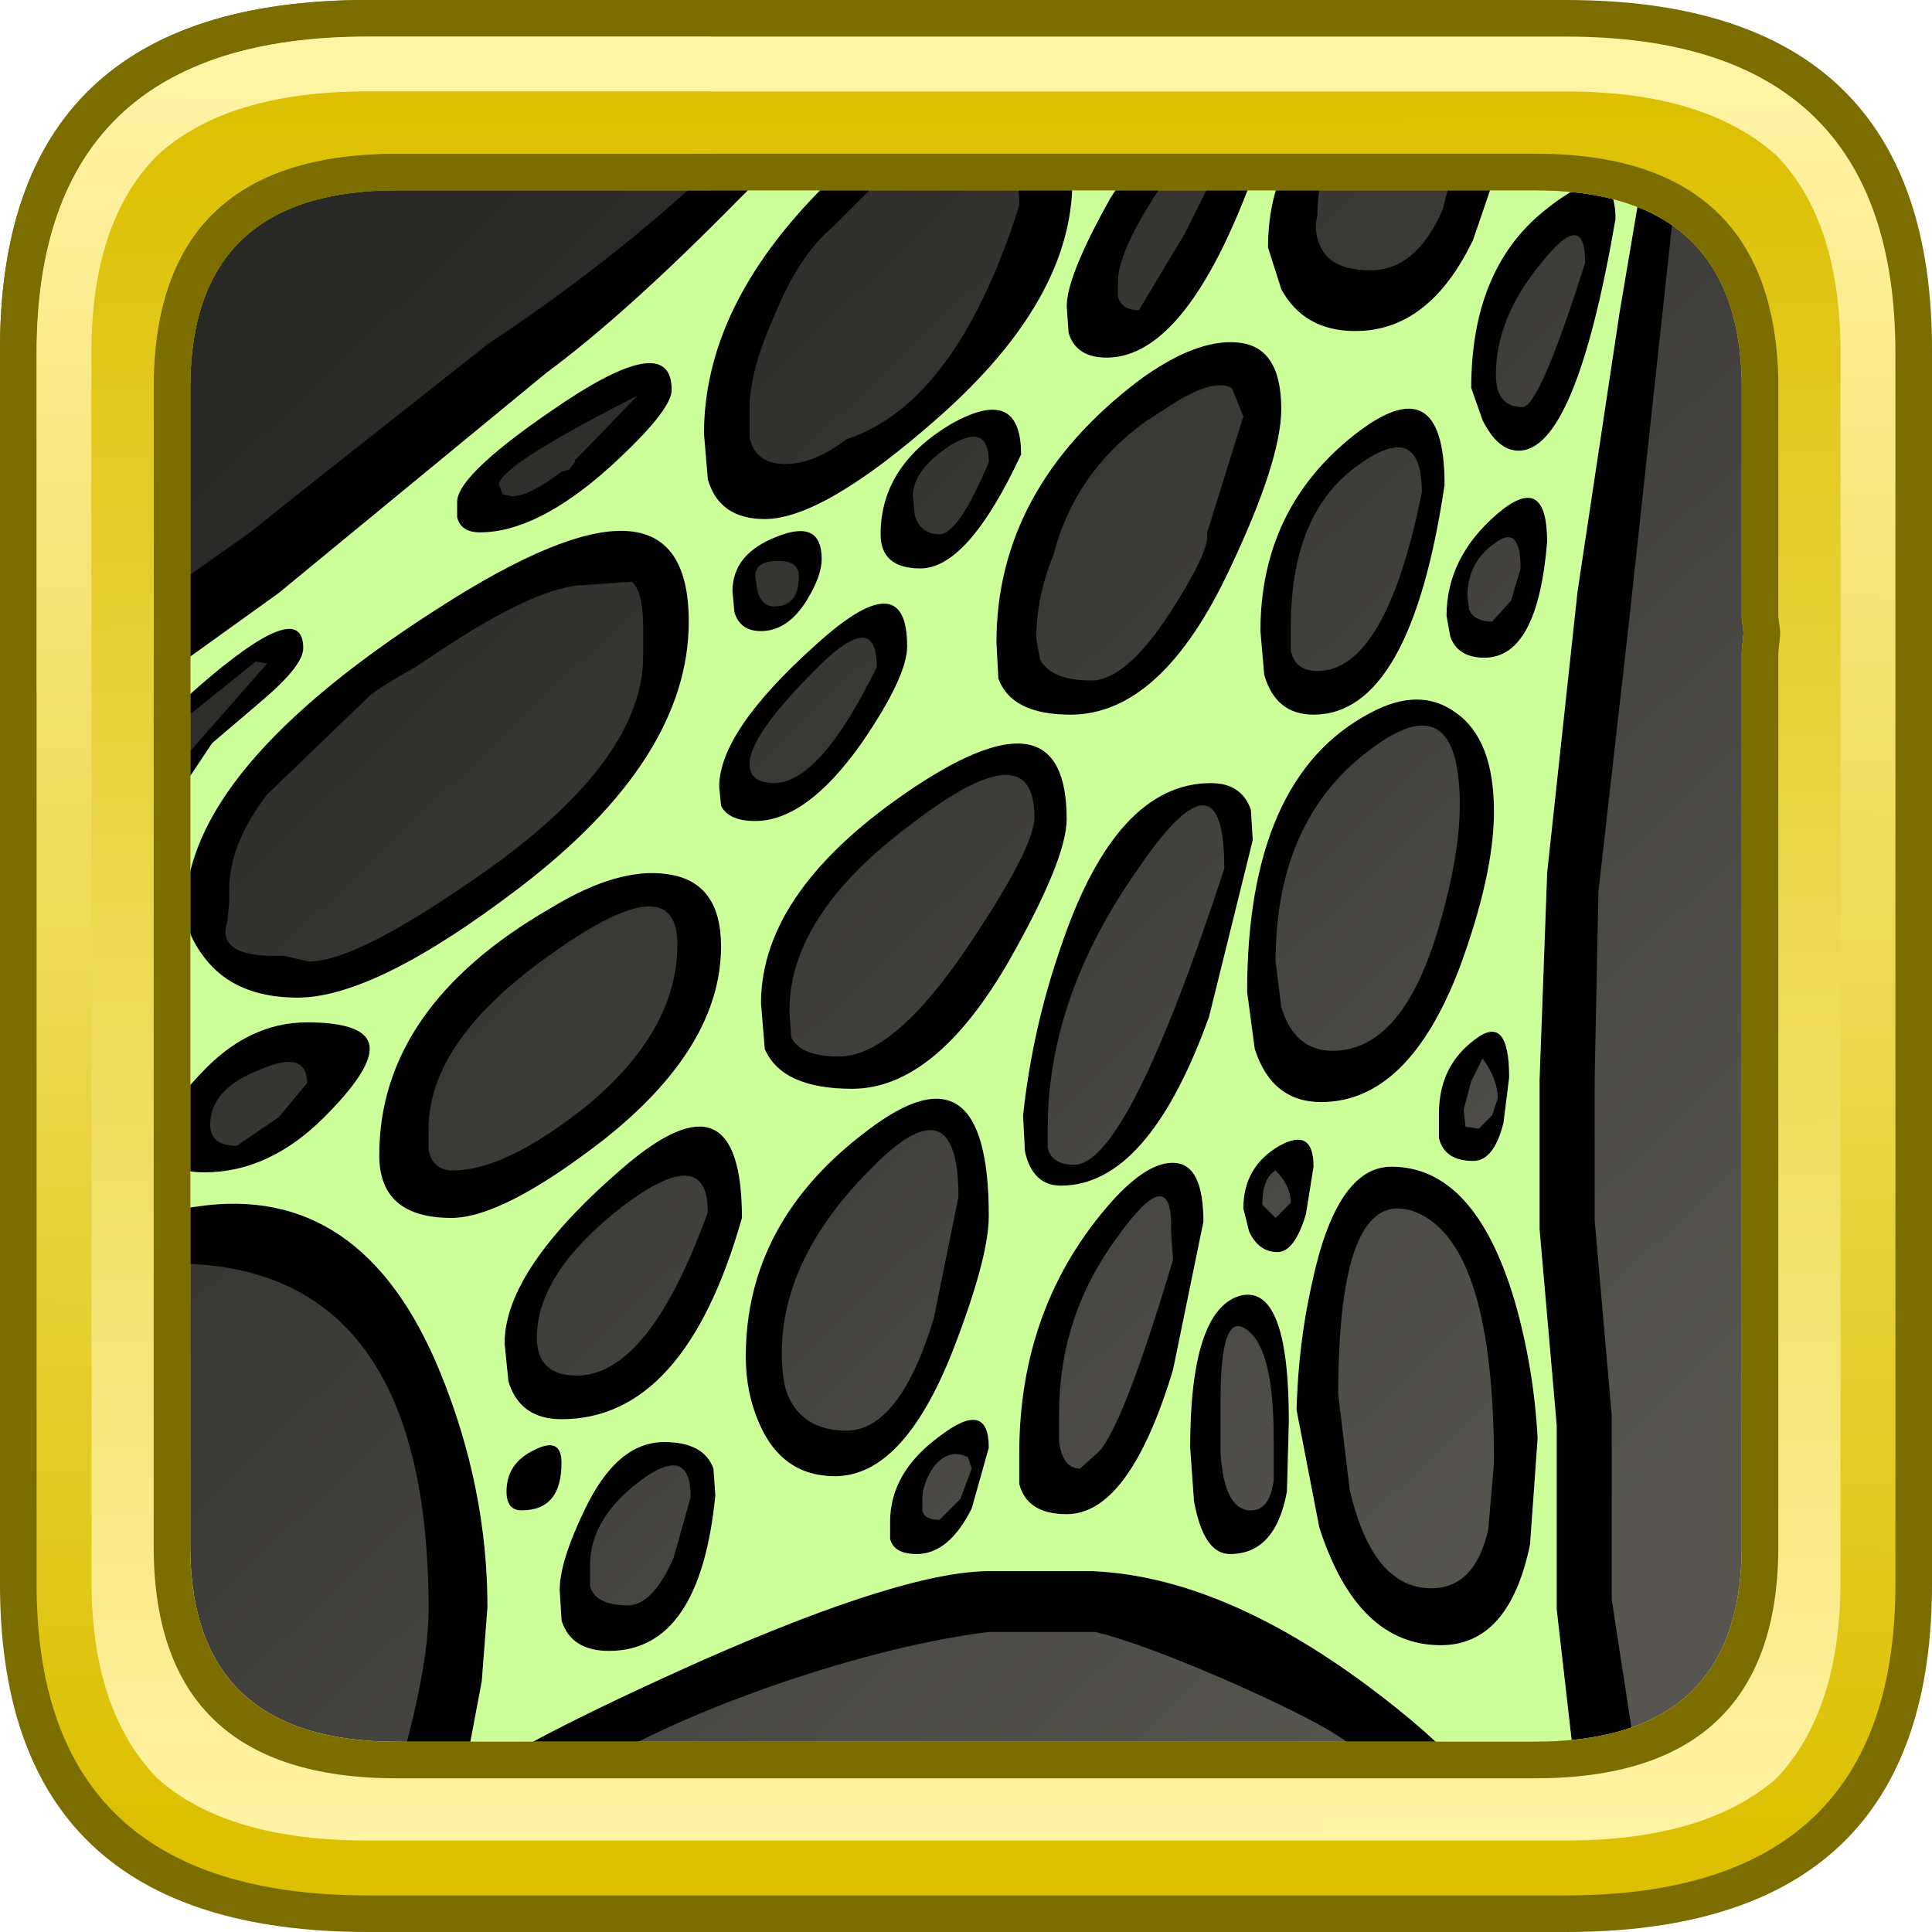 <?xml version="1.0" encoding="UTF-8" standalone="no"?>
<svg xmlns:ffdec="https://www.free-decompiler.com/flash" xmlns:xlink="http://www.w3.org/1999/xlink" ffdec:objectType="frame" height="52.8px" width="52.8px" xmlns="http://www.w3.org/2000/svg">
  <g transform="matrix(1.0, 0.0, 0.0, 1.0, 2.0, 2.0)">
    <use ffdec:characterId="483" height="44.0" transform="matrix(1.0, 0.0, 0.0, 1.0, 2.0, 2.0)" width="44.0" xlink:href="#sprite0"/>
    <use ffdec:characterId="779" height="43.95" transform="matrix(1.038, 0.0, 0.0, 1.038, 0.631, 1.91)" width="41.85" xlink:href="#sprite2"/>
    <use ffdec:characterId="622" height="52.8" transform="matrix(1.0, 0.0, 0.0, 1.0, -2.0, -2.0)" width="52.8" xlink:href="#sprite3"/>
  </g>
  <defs>
    <g id="sprite0" transform="matrix(1.0, 0.0, 0.0, 1.0, -2.0, -2.0)">
      <use ffdec:characterId="482" height="44.0" transform="matrix(1.0, 0.0, 0.0, 1.0, 2.0, 2.0)" width="44.0" xlink:href="#sprite1"/>
    </g>
    <g id="sprite1" transform="matrix(1.0, 0.0, 0.0, 1.0, -2.0, -2.0)">
      <use ffdec:characterId="481" height="44.0" transform="matrix(1.0, 0.0, 0.0, 1.0, 2.0, 2.0)" width="44.0" xlink:href="#shape0"/>
    </g>
    <g id="shape0" transform="matrix(1.0, 0.0, 0.0, 1.0, -2.0, -2.0)">
      <path d="M44.3 3.05 L44.45 3.2 44.6 3.3 45.3 4.15 45.25 4.0 45.45 4.5 Q46.0 5.75 46.0 7.5 L46.0 40.5 45.75 42.8 45.7 42.9 45.7 42.85 45.45 43.55 45.4 43.7 45.1 44.2 44.7 44.65 Q43.15 46.0 40.1 46.0 L7.9 46.0 Q5.65 46.0 4.2 45.3 L4.25 45.3 3.65 44.95 3.25 44.6 3.15 44.45 3.0 44.3 2.5 43.4 Q2.0 42.2 2.0 40.6 L2.0 40.5 2.0 7.5 Q2.0 6.55 2.15 5.75 L2.7 4.25 Q3.35 3.05 4.7 2.5 L4.65 2.5 5.0 2.4 5.15 2.35 5.3 2.3 5.9 2.15 6.85 2.05 6.95 2.05 7.8 2.0 7.9 2.0 18.3 2.0 18.6 2.0 40.1 2.0 40.45 2.0 41.6 2.1 41.75 2.1 41.95 2.2 43.05 2.45 Q43.7 2.65 44.2 3.0 L44.3 3.05" fill="url(#gradient0)" fill-rule="evenodd" stroke="none"/>
    </g>
    <linearGradient gradientTransform="matrix(-0.02, -0.021, 0.021, -0.02, 24.0, 24.0)" gradientUnits="userSpaceOnUse" id="gradient0" spreadMethod="pad" x1="-819.2" x2="819.2">
      <stop offset="0.0" stop-color="#565550"/>
      <stop offset="1.0" stop-color="#282826"/>
    </linearGradient>
    <g id="sprite2" transform="matrix(1.0, 0.0, 0.0, 1.0, 3.15, 7.65)">
      <use ffdec:characterId="778" height="43.95" transform="matrix(1.0, 0.0, 0.0, 1.0, -3.15, -7.65)" width="41.85" xlink:href="#shape1"/>
    </g>
    <g id="shape1" transform="matrix(1.0, 0.0, 0.0, 1.0, 3.15, 7.65)">
      <path d="M7.3 -2.45 Q10.75 -4.75 13.55 -7.45 L13.65 -7.55 13.75 -7.65 18.55 -7.65 17.45 -6.65 16.25 -5.45 Q15.35 -4.7 14.7 -3.1 14.05 -1.65 14.05 -0.65 L14.05 0.1 Q14.2 0.8 15.0 0.8 15.75 0.8 16.6 0.15 19.5 -0.8 21.15 -6.0 21.15 -7.8 20.05 -7.3 L19.45 -7.65 25.75 -7.65 25.15 -6.9 Q23.75 -4.9 23.75 -4.0 L23.75 -3.6 Q23.85 -3.25 24.3 -3.25 L25.5 -5.25 26.55 -7.35 26.55 -7.65 29.5 -7.65 Q29.0 -6.85 29.0 -5.75 28.9 -5.35 29.05 -5.0 29.3 -4.3 30.4 -4.3 31.6 -4.3 32.3 -5.9 L32.75 -7.65 38.7 -7.65 38.7 -7.6 38.7 -7.0 38.5 -7.0 37.2 5.0 36.4 12.05 36.3 17.0 36.3 20.7 36.75 25.85 36.75 30.7 37.55 35.9 37.55 36.2 31.8 36.25 31.75 36.2 Q31.0 35.25 30.15 34.85 L29.9 34.55 Q29.35 34.05 26.9 32.95 24.4 31.85 23.15 31.55 L20.35 31.55 Q17.95 31.85 14.85 32.9 11.95 33.9 9.9 35.1 L9.4 35.45 9.7 35.4 8.25 36.25 8.2 36.3 4.5 36.3 4.55 36.2 4.75 35.45 Q5.6 32.55 5.6 30.95 5.6 21.85 -1.1 21.85 L-2.65 22.05 -2.65 10.35 -2.75 10.35 -1.15 8.9 1.35 6.05 1.05 6.0 -2.0 8.45 -3.15 9.3 -2.65 8.7 -2.65 5.0 -2.0 4.6 -2.0 4.65 0.9 2.6 2.15 1.6 7.15 -2.35 7.3 -2.45 M16.65 -7.1 L14.75 -7.15 14.7 -7.15 14.65 -7.05 13.75 -6.15 Q10.8 -3.15 8.7 -1.6 L1.65 4.2 -1.9 6.75 -1.9 7.95 -0.5 6.7 Q2.3 4.25 2.3 5.65 2.3 6.1 1.25 7.0 L-0.1 8.15 -0.9 9.35 -1.9 10.2 -1.95 16.5 -1.95 19.6 -1.95 20.55 -0.5 20.35 Q3.85 19.7 5.9 24.7 7.15 27.75 7.15 30.9 L7.0 32.85 6.5 35.5 6.5 35.55 Q8.1 34.4 12.8 32.3 18.25 29.9 20.45 29.95 L23.1 29.95 Q26.45 30.1 30.3 32.95 32.05 34.25 32.95 35.3 L35.85 35.25 35.7 34.45 35.3 30.95 35.3 26.1 34.85 20.95 34.85 17.0 35.05 11.55 35.85 4.15 36.95 -3.15 37.6 -7.0 33.75 -7.0 33.1 -5.1 Q31.95 -2.7 30.0 -2.7 28.65 -2.7 28.05 -3.8 L27.7 -4.9 Q27.7 -6.1 28.15 -7.05 L27.4 -7.05 Q25.6 -2.0 23.45 -2.0 22.65 -2.0 22.45 -2.65 L22.4 -3.35 Q22.4 -4.15 23.55 -6.2 L24.1 -7.05 22.55 -7.05 22.55 -6.65 Q22.55 -3.55 19.05 -0.45 16.0 2.25 14.45 2.25 13.25 2.25 12.95 1.2 L12.85 0.0 Q12.85 -3.35 16.0 -6.5 L16.65 -7.1 M12.0 -1.15 Q12.0 -0.6 10.35 0.9 8.45 2.6 6.95 2.6 6.45 2.6 6.35 2.2 L6.35 1.8 Q6.35 1.05 9.2 -0.85 12.0 -2.7 12.0 -1.15 M25.3 -0.85 L24.45 -0.3 Q22.6 1.05 22.05 3.2 21.6 4.3 21.6 5.4 L21.7 5.95 Q22.0 6.5 23.05 6.5 23.95 6.5 25.1 4.75 26.1 3.2 26.1 2.7 L26.1 2.6 27.05 -0.45 26.75 -1.2 Q26.3 -1.45 25.3 -0.85 M28.05 -0.65 Q28.05 0.7 26.7 3.55 24.9 7.4 22.5 7.4 20.95 7.4 20.6 6.45 L20.55 5.5 Q20.55 1.45 24.3 -1.4 25.8 -2.5 26.9 -2.4 28.05 -2.3 28.05 -0.65 M33.05 -1.2 Q33.05 -4.3 34.95 -5.85 36.85 -7.4 36.85 -5.65 35.8 0.45 34.3 0.45 33.75 0.45 33.35 -0.35 L33.05 -1.2 M34.9 -4.5 Q33.7 -3.05 33.7 -1.55 33.7 -0.7 34.4 -0.7 34.85 -0.7 36.05 -4.5 36.05 -5.95 34.9 -4.5 M35.05 2.85 Q34.8 5.9 33.4 5.9 32.7 5.9 32.5 5.35 L32.4 4.8 Q32.4 3.25 33.75 2.1 35.05 1.0 35.05 2.85 M34.1 4.4 L34.35 3.55 Q34.35 2.35 33.65 2.9 32.95 3.4 32.95 4.3 L33.0 4.65 Q33.15 4.95 33.6 4.95 L34.1 4.4 M33.65 9.95 Q33.65 11.6 32.75 14.05 31.4 17.6 29.1 17.6 27.8 17.6 27.35 16.2 L27.15 14.7 Q27.15 9.05 30.4 7.35 31.7 6.65 32.65 7.35 33.65 8.05 33.65 9.95 M29.95 0.05 Q32.35 -1.85 32.35 1.35 31.45 7.4 28.9 7.4 27.9 7.4 27.6 6.35 L27.5 5.2 Q27.5 2.0 29.95 0.05 M30.05 0.85 Q28.3 2.1 28.3 5.1 L28.3 5.7 Q28.4 6.25 29.0 6.25 30.8 6.25 31.75 1.55 31.75 -0.4 30.05 0.85 M27.3 10.7 L26.15 15.35 Q24.55 19.8 22.25 19.8 21.5 19.8 21.3 18.9 L21.25 17.95 Q21.5 15.65 22.25 13.5 23.7 9.2 26.2 9.2 27.0 9.2 27.25 9.9 L27.3 10.7 M25.15 21.05 L25.15 20.85 Q25.15 19.15 23.7 21.2 22.2 23.25 22.2 25.8 L22.2 26.55 Q22.3 27.25 22.75 27.25 L23.25 26.8 Q23.9 26.1 25.2 21.75 L25.15 21.05 M27.9 13.9 L28.05 15.1 Q28.4 16.25 29.4 16.25 31.2 16.25 32.15 13.15 32.75 11.15 32.75 9.8 32.75 6.5 30.35 8.35 27.9 10.2 27.9 13.9 M26.55 11.45 Q26.55 8.1 24.25 11.5 21.9 14.85 21.9 18.3 L21.9 18.8 Q22.0 19.25 22.6 19.25 24.0 19.25 26.55 11.45 M25.25 19.2 Q26.0 19.25 26.0 20.75 L25.2 24.65 Q24.05 28.45 22.4 28.45 21.35 28.45 21.15 27.65 L21.15 26.85 Q21.15 22.95 23.6 20.2 24.55 19.15 25.25 19.2 M28.7 20.55 Q28.4 21.55 27.95 21.55 27.45 21.55 27.2 21.0 L27.05 20.4 Q27.05 19.3 28.0 18.75 28.9 18.25 28.9 19.3 L28.7 20.55 M32.85 17.8 L32.9 18.25 33.25 18.3 33.6 17.95 33.75 17.5 Q33.75 17.0 33.35 16.45 L33.05 17.05 32.85 17.8 M28.3 20.25 Q28.3 19.8 27.9 19.4 27.55 19.6 27.55 20.3 L27.9 20.65 28.3 20.25 M32.2 17.9 Q32.2 16.65 33.15 15.95 34.05 15.25 34.05 16.95 L33.9 18.15 Q33.65 19.15 33.1 19.15 32.35 19.15 32.2 18.55 L32.2 17.9 M34.2 22.85 Q34.7 24.6 34.8 26.45 L34.6 29.25 Q34.05 31.9 32.25 31.9 30.05 31.9 29.05 28.8 L28.45 25.7 Q28.5 23.95 28.85 22.4 29.5 19.3 30.95 19.3 33.15 19.3 34.2 22.85 M20.9 13.85 Q18.95 17.25 16.75 17.25 14.9 17.25 14.45 16.2 L14.35 15.0 Q14.35 12.0 18.4 9.3 22.4 6.65 22.4 10.15 22.4 11.2 20.9 13.85 M18.2 5.6 Q18.2 6.4 17.0 8.15 15.55 10.2 14.2 10.2 13.5 10.2 13.3 9.8 L13.25 9.3 Q13.25 7.85 15.75 5.6 18.2 3.35 18.2 5.6 M17.5 2.65 Q17.5 0.85 19.35 -0.25 21.2 -1.3 21.2 0.55 19.8 3.55 18.55 3.55 17.5 3.55 17.5 2.65 M15.55 4.4 Q15.05 5.2 14.35 5.2 13.8 5.2 13.65 4.7 L13.6 4.15 Q13.6 3.15 14.8 2.7 15.95 2.25 15.95 3.3 15.95 3.75 15.55 4.4 M8.9 13.65 Q5.6 15.95 5.6 18.3 L5.6 18.85 Q5.7 19.4 6.25 19.4 7.6 19.4 9.7 17.75 12.15 15.75 12.15 13.45 12.15 11.35 8.9 13.65 M9.45 0.75 L9.45 0.7 9.7 0.45 11.1 -1.0 Q7.45 0.85 7.45 1.35 L7.55 1.6 7.8 1.65 Q8.25 1.65 9.1 1.0 L9.3 0.95 9.45 0.75 M14.05 8.7 Q14.05 9.2 14.7 9.2 15.9 9.2 17.4 6.15 17.4 4.55 15.75 6.25 14.05 7.95 14.05 8.7 M14.25 4.1 Q14.35 4.55 14.7 4.55 15.35 4.55 15.35 3.75 15.35 3.35 14.8 3.35 14.2 3.35 14.2 3.75 L14.25 4.1 M11.25 5.15 Q11.25 4.15 10.95 3.9 L9.5 4.0 Q8.25 4.15 5.85 5.75 L5.25 6.15 Q4.35 6.65 4.05 6.9 L1.35 9.5 Q0.35 10.8 0.35 12.0 L0.35 12.35 0.3 12.85 Q0.0 13.75 1.55 13.75 L1.8 13.75 2.45 13.9 Q3.75 13.9 7.2 11.45 11.25 8.55 11.25 5.85 L11.25 5.4 11.25 5.15 M18.35 1.65 L18.4 2.15 Q18.55 2.65 19.05 2.65 19.55 2.65 20.35 0.75 20.35 -0.3 19.35 0.3 18.35 0.95 18.35 1.65 M2.85 18.0 Q1.4 19.45 -0.3 19.45 -1.2 19.45 -1.4 18.95 L-1.4 18.45 Q-1.4 17.9 -0.4 16.85 0.85 15.5 2.4 15.5 4.05 15.5 4.05 16.2 4.05 16.8 2.85 18.0 M1.65 18.0 L2.4 17.1 Q2.4 16.2 1.15 16.75 -0.15 17.25 -0.15 18.2 -0.15 18.75 0.55 18.75 L1.65 18.0 M8.8 12.5 Q10.6 11.4 11.9 11.6 13.3 11.8 13.3 13.5 13.3 16.15 10.2 18.6 7.55 20.65 6.2 20.65 4.3 20.65 4.3 19.0 4.3 15.1 8.8 12.5 M18.9 23.3 L19.55 20.1 Q19.55 17.0 17.25 19.35 14.9 21.7 14.9 24.2 14.9 24.9 15.05 25.3 15.45 26.25 16.6 26.25 18.0 26.25 18.9 23.3 M12.95 20.5 Q12.95 18.65 10.7 20.35 8.45 22.1 8.45 23.8 8.45 24.8 9.5 24.8 11.4 24.8 12.95 20.5 M16.4 16.4 Q17.85 16.4 19.8 13.5 21.55 10.9 21.55 10.1 21.55 7.8 18.35 10.25 15.1 12.65 15.1 15.2 L15.15 15.9 Q15.4 16.4 16.4 16.4 M13.85 20.65 Q12.35 25.95 9.1 25.95 8.0 25.95 7.7 24.95 L7.6 23.95 Q7.6 22.0 10.75 19.3 13.85 16.65 13.85 20.65 M17.15 18.35 Q20.35 15.9 20.35 20.6 20.35 21.7 19.4 24.15 18.1 27.45 16.3 27.45 14.9 27.45 14.3 26.05 13.95 25.25 13.95 24.3 13.95 20.75 17.15 18.35 M12.45 4.95 Q12.45 8.55 8.0 11.95 4.2 14.85 2.15 14.85 0.5 14.85 -0.3 13.8 -0.8 13.15 -0.8 12.55 -0.8 8.85 5.85 4.6 12.45 0.35 12.45 4.95 M19.8 26.95 Q19.3 26.7 18.9 27.2 18.6 27.65 18.6 28.05 L18.6 28.35 Q18.65 28.6 19.05 28.6 L19.6 28.05 19.9 27.25 19.8 26.95 M17.75 28.65 Q17.75 27.35 19.05 26.4 20.35 25.4 20.35 26.7 L19.9 28.3 Q19.3 29.5 18.45 29.5 17.85 29.5 17.75 29.1 L17.75 28.65 M13.1 27.25 L13.15 27.95 Q12.75 32.05 10.35 32.05 9.35 32.05 9.1 31.25 L9.05 30.45 Q9.05 29.7 9.7 28.35 10.55 26.55 11.8 26.55 12.85 26.55 13.1 27.25 M12.5 28.0 Q12.5 26.6 11.2 27.55 9.85 28.55 9.85 29.8 L9.85 30.35 Q10.0 30.85 10.85 30.85 11.5 30.85 12.05 29.6 L12.5 28.0 M8.05 28.35 Q7.65 28.35 7.65 27.85 7.65 27.1 8.4 26.75 9.1 26.4 9.1 27.1 9.1 28.35 8.05 28.35 M27.85 27.55 L27.85 26.45 Q27.85 24.1 27.15 23.6 26.45 23.05 26.45 25.45 L26.45 26.85 Q26.55 28.35 27.25 28.35 27.75 28.35 27.85 27.55 M32.0 30.4 Q33.15 30.4 33.5 28.85 L33.65 27.1 Q33.65 21.35 31.6 20.5 29.55 19.7 29.55 25.3 L29.85 27.8 Q30.45 30.4 32.0 30.4 M25.75 28.1 L25.65 26.7 Q25.65 23.1 26.95 22.7 28.25 22.35 28.25 26.0 L28.2 27.85 Q27.9 29.5 26.7 29.5 26.0 29.5 25.75 28.1" fill="#000000" fill-rule="evenodd" stroke="none"/>
      <path d="M12.0 -1.15 Q12.0 -2.7 9.2 -0.85 6.35 1.05 6.35 1.8 L6.35 2.2 Q6.45 2.6 6.95 2.6 8.45 2.6 10.35 0.9 12.0 -0.6 12.0 -1.15 M16.65 -7.1 L16.0 -6.5 Q12.85 -3.35 12.85 0.0 L12.95 1.2 Q13.25 2.25 14.45 2.25 16.0 2.25 19.05 -0.45 22.55 -3.55 22.55 -6.65 L22.55 -7.05 24.1 -7.05 23.55 -6.2 Q22.4 -4.15 22.4 -3.35 L22.45 -2.65 Q22.65 -2.0 23.45 -2.0 25.6 -2.0 27.4 -7.05 L28.15 -7.05 Q27.7 -6.1 27.7 -4.9 L28.05 -3.8 Q28.65 -2.7 30.0 -2.7 31.95 -2.7 33.1 -5.1 L33.75 -7.0 37.6 -7.0 36.95 -3.15 35.85 4.15 35.05 11.55 34.85 17.0 34.85 20.95 35.3 26.1 35.3 30.95 35.7 34.45 35.85 35.25 32.95 35.3 Q32.05 34.25 30.3 32.95 26.45 30.1 23.1 29.95 L20.45 29.95 Q18.25 29.9 12.8 32.3 8.1 34.4 6.5 35.55 L6.5 35.5 7.0 32.85 7.15 30.9 Q7.15 27.75 5.9 24.7 3.85 19.7 -0.5 20.35 L-1.95 20.55 -1.95 19.6 -1.95 16.5 -1.9 10.2 -0.9 9.35 -0.1 8.15 1.25 7.0 Q2.3 6.1 2.3 5.65 2.3 4.25 -0.5 6.7 L-1.9 7.95 -1.9 6.75 1.65 4.2 8.7 -1.6 Q10.8 -3.15 13.75 -6.15 L14.65 -7.05 14.7 -7.15 14.75 -7.15 16.65 -7.1 M33.05 -1.2 L33.35 -0.35 Q33.75 0.45 34.3 0.45 35.8 0.45 36.85 -5.65 36.85 -7.4 34.95 -5.85 33.05 -4.3 33.05 -1.2 M28.05 -0.65 Q28.05 -2.3 26.9 -2.4 25.8 -2.5 24.3 -1.4 20.55 1.45 20.55 5.5 L20.6 6.45 Q20.95 7.4 22.5 7.4 24.9 7.4 26.7 3.55 28.05 0.7 28.05 -0.65 M35.05 2.85 Q35.05 1.0 33.75 2.1 32.4 3.25 32.4 4.8 L32.5 5.35 Q32.7 5.9 33.4 5.9 34.8 5.9 35.05 2.85 M29.95 0.05 Q27.5 2.0 27.5 5.2 L27.6 6.35 Q27.9 7.4 28.9 7.4 31.45 7.4 32.35 1.35 32.35 -1.85 29.95 0.05 M33.65 9.95 Q33.65 8.05 32.65 7.35 31.7 6.65 30.4 7.35 27.15 9.05 27.15 14.7 L27.35 16.2 Q27.8 17.6 29.1 17.6 31.4 17.6 32.75 14.05 33.65 11.6 33.65 9.95 M27.3 10.7 L27.25 9.9 Q27.0 9.2 26.2 9.2 23.7 9.2 22.25 13.5 21.5 15.65 21.25 17.95 L21.3 18.9 Q21.5 19.8 22.25 19.8 24.55 19.8 26.15 15.35 L27.3 10.7 M28.7 20.55 L28.9 19.3 Q28.9 18.25 28.0 18.75 27.05 19.3 27.05 20.4 L27.2 21.0 Q27.45 21.55 27.95 21.55 28.4 21.55 28.7 20.55 M25.25 19.2 Q24.55 19.15 23.6 20.2 21.15 22.95 21.15 26.85 L21.15 27.65 Q21.35 28.45 22.4 28.45 24.05 28.45 25.2 24.65 L26.0 20.75 Q26.0 19.25 25.25 19.2 M15.55 4.4 Q15.95 3.75 15.95 3.3 15.95 2.25 14.8 2.7 13.6 3.15 13.6 4.15 L13.65 4.7 Q13.8 5.2 14.35 5.2 15.05 5.2 15.55 4.4 M17.5 2.65 Q17.5 3.55 18.55 3.55 19.8 3.55 21.2 0.55 21.2 -1.3 19.35 -0.25 17.5 0.85 17.5 2.65 M18.2 5.6 Q18.2 3.35 15.75 5.6 13.25 7.85 13.25 9.3 L13.3 9.8 Q13.5 10.2 14.2 10.2 15.55 10.2 17.0 8.15 18.2 6.4 18.2 5.6 M20.9 13.85 Q22.4 11.2 22.4 10.15 22.4 6.65 18.4 9.3 14.35 12.0 14.35 15.0 L14.45 16.2 Q14.9 17.25 16.75 17.25 18.95 17.25 20.9 13.85 M34.2 22.85 Q33.15 19.3 30.95 19.3 29.5 19.3 28.85 22.4 28.5 23.95 28.45 25.7 L29.05 28.8 Q30.05 31.9 32.25 31.9 34.05 31.9 34.6 29.25 L34.8 26.45 Q34.7 24.6 34.2 22.85 M32.2 17.9 L32.2 18.55 Q32.35 19.15 33.1 19.15 33.65 19.15 33.9 18.15 L34.05 16.95 Q34.05 15.25 33.15 15.95 32.2 16.65 32.2 17.9 M2.85 18.0 Q4.05 16.8 4.05 16.2 4.05 15.5 2.4 15.5 0.85 15.5 -0.4 16.85 -1.4 17.9 -1.4 18.45 L-1.4 18.95 Q-1.2 19.45 -0.3 19.45 1.4 19.45 2.85 18.0 M8.8 12.5 Q4.3 15.1 4.3 19.0 4.3 20.65 6.2 20.65 7.55 20.65 10.2 18.6 13.3 16.15 13.3 13.5 13.3 11.8 11.9 11.6 10.6 11.4 8.8 12.5 M12.45 4.95 Q12.45 0.35 5.85 4.6 -0.8 8.85 -0.8 12.55 -0.8 13.15 -0.3 13.8 0.5 14.85 2.15 14.85 4.2 14.85 8.0 11.95 12.45 8.55 12.45 4.95 M17.15 18.35 Q13.95 20.75 13.95 24.3 13.95 25.25 14.3 26.05 14.9 27.45 16.3 27.45 18.1 27.45 19.4 24.15 20.35 21.7 20.35 20.6 20.35 15.9 17.15 18.35 M13.85 20.65 Q13.85 16.65 10.75 19.3 7.6 22.0 7.6 23.95 L7.7 24.95 Q8.0 25.95 9.1 25.95 12.35 25.95 13.85 20.65 M13.1 27.25 Q12.85 26.55 11.8 26.55 10.55 26.55 9.7 28.35 9.05 29.7 9.05 30.45 L9.1 31.25 Q9.35 32.05 10.35 32.05 12.75 32.05 13.15 27.95 L13.1 27.25 M17.75 28.65 L17.75 29.1 Q17.85 29.5 18.45 29.5 19.3 29.5 19.9 28.3 L20.35 26.7 Q20.35 25.4 19.05 26.4 17.75 27.35 17.75 28.65 M8.05 28.35 Q9.1 28.35 9.1 27.1 9.1 26.4 8.4 26.75 7.65 27.1 7.65 27.85 7.65 28.35 8.05 28.35 M25.75 28.1 Q26.0 29.5 26.7 29.5 27.9 29.5 28.2 27.85 L28.25 26.0 Q28.25 22.35 26.95 22.7 25.65 23.1 25.65 26.7 L25.75 28.1" fill="#ccff99" fill-rule="evenodd" stroke="none"/>
    </g>
    <g id="sprite3" transform="matrix(1.0, 0.0, 0.0, 1.0, 2.0, 2.0)">
      <use ffdec:characterId="614" height="52.8" transform="matrix(1.0, 0.0, 0.0, 1.0, -2.0, -2.0)" width="52.8" xlink:href="#shape2"/>
      <filter id="filter0">
        <feColorMatrix in="SourceGraphic" result="filterResult0" type="matrix" values="0.592 -0.375 0.783 0.0 -0.086 0.17 1.043 -0.213 0.0 -0.086 -0.595 0.801 0.794 0.0 -0.086 0.0 0.0 0.0 1.0 0.0"/>
      </filter>
      <use ffdec:characterId="616" filter="url(#filter0)" height="18.9" transform="matrix(1.0, 0.0, 0.0, 1.0, -2.0, -2.0)" width="19.45" xlink:href="#sprite4"/>
    </g>
    <g id="shape2" transform="matrix(1.0, 0.0, 0.0, 1.0, 2.0, 2.0)">
      <path d="M48.15 8.55 Q48.1 1.45 40.55 1.45 L9.4 1.45 Q1.8 1.45 1.8 8.65 L1.8 40.5 Q1.8 47.8 9.4 47.8 L40.55 47.8 Q48.15 47.8 48.15 40.5 L48.2 15.45 48.15 14.85 48.15 8.65 48.15 8.55 M49.4 7.85 L49.4 41.4 Q49.4 49.05 41.35 49.05 L8.6 49.05 Q0.55 49.05 0.55 41.4 L0.55 7.85 Q0.55 0.2 8.6 0.2 L41.35 0.2 Q49.4 0.2 49.4 7.85" fill="#eade53" fill-rule="evenodd" stroke="none"/>
      <path d="M48.15 8.55 L48.15 8.65 48.15 14.85 48.2 15.45 48.15 40.5 Q48.15 47.8 40.55 47.8 L9.4 47.8 Q1.8 47.8 1.8 40.5 L1.8 8.65 Q1.8 1.45 9.4 1.45 L40.55 1.45 Q48.1 1.45 48.15 8.55 M46.95 8.55 Q46.85 2.65 40.55 2.65 L9.4 2.65 Q3.05 2.65 3.0 8.65 L3.0 40.5 Q3.05 46.6 9.4 46.6 L40.55 46.6 Q46.95 46.6 46.95 40.5 L47.0 15.5 46.95 14.95 46.95 14.85 46.95 8.55" fill="#755e44" fill-rule="evenodd" stroke="none"/>
      <path d="M40.8 -2.0 Q50.85 -2.0 50.8 7.65 L50.8 41.2 Q50.85 50.8 40.8 50.8 L8.05 50.8 Q-2.05 50.8 -2.0 41.2 L-2.0 7.65 Q-2.05 -2.0 8.05 -2.0 L40.8 -2.0 M45.6 15.95 L45.6 15.8 45.65 15.3 45.6 14.9 45.6 14.7 45.6 8.35 Q45.45 3.2 39.95 3.2 L8.85 3.2 Q3.25 3.2 3.2 8.5 L3.2 40.35 Q3.25 45.6 8.85 45.6 L39.95 45.6 Q45.55 45.6 45.6 40.35 L45.6 15.95" fill="#7c6d01" fill-rule="evenodd" stroke="none"/>
      <path d="M40.8 -1.0 Q49.8 -1.0 49.8 7.65 L49.8 41.2 Q49.85 49.8 40.8 49.8 L8.05 49.8 Q-1.05 49.8 -1.0 41.2 L-1.0 7.65 Q-1.0 -1.0 8.05 -1.0 L40.8 -1.0 M46.6 15.9 L46.65 15.3 46.6 14.8 46.6 14.7 46.6 8.4 Q46.5 2.2 39.95 2.2 L8.85 2.2 Q2.2 2.2 2.2 8.5 L2.2 40.35 Q2.25 46.6 8.85 46.6 L39.95 46.6 Q46.55 46.6 46.6 40.35 L46.6 15.9" fill="url(#gradient1)" fill-rule="evenodd" stroke="none"/>
      <path d="M45.6 14.9 L45.6 14.7 45.6 8.35 Q45.45 3.2 39.95 3.2 L8.85 3.2 Q3.25 3.2 3.2 8.5 L3.2 40.35 Q3.25 45.6 8.85 45.6 L39.95 45.6 Q45.55 45.6 45.6 40.35 L45.6 15.95 45.6 15.8 45.65 15.3 45.6 14.9 M48.3 7.65 L48.3 41.2 Q48.3 44.75 46.55 46.6 44.6 48.3 40.8 48.3 L8.05 48.3 Q4.2 48.3 2.3 46.6 0.5 44.75 0.5 41.2 L0.5 7.65 Q0.5 4.05 2.3 2.25 4.2 0.5 8.05 0.5 L40.8 0.5 Q44.6 0.5 46.55 2.25 48.3 4.05 48.3 7.65" fill="url(#gradient2)" fill-rule="evenodd" stroke="none"/>
      <path d="M45.6 14.9 L45.6 14.7 45.6 8.35 Q45.45 3.2 39.95 3.2 L8.85 3.2 Q3.25 3.2 3.2 8.5 L3.2 40.35 Q3.25 45.6 8.85 45.6 L39.95 45.6 Q45.55 45.6 45.6 40.35 L45.6 15.95 45.6 15.8 45.65 15.3 45.6 14.9 M46.6 14.85 L46.65 15.25 46.65 15.35 46.6 15.85 46.6 15.95 46.6 40.35 Q46.55 46.6 39.95 46.6 L8.85 46.6 Q2.25 46.6 2.2 40.35 L2.2 8.5 Q2.25 2.2 8.85 2.2 L39.95 2.2 Q46.45 2.2 46.6 8.35 L46.6 14.75 46.6 14.85" fill="#7c6d01" fill-rule="evenodd" stroke="none"/>
    </g>
    <linearGradient gradientTransform="matrix(1.0E-4, -0.029, 0.031, 2.0E-4, 24.4, 24.4)" gradientUnits="userSpaceOnUse" id="gradient1" spreadMethod="pad" x1="-819.2" x2="819.2">
      <stop offset="0.0" stop-color="#dcc001"/>
      <stop offset="1.0" stop-color="#fff3a4"/>
    </linearGradient>
    <linearGradient gradientTransform="matrix(1.0E-4, 0.029, -0.031, 1.0E-4, 24.4, 24.4)" gradientUnits="userSpaceOnUse" id="gradient2" spreadMethod="pad" x1="-819.2" x2="819.2">
      <stop offset="0.0" stop-color="#dcc001"/>
      <stop offset="1.0" stop-color="#fff3a4"/>
    </linearGradient>
    <g id="sprite4" transform="matrix(1.0, 0.0, 0.0, 1.0, 0.0, 0.0)">
      <use ffdec:characterId="615" height="18.9" transform="matrix(1.0, 0.0, 0.0, 1.0, 0.0, 0.0)" width="19.45" xlink:href="#shape3"/>
    </g>
    <g id="shape3" transform="matrix(1.0, 0.0, 0.0, 1.0, 0.0, 0.0)">
      <path d="M1.0 18.9 L0.0 18.9 0.0 9.65 Q-0.05 0.0 10.05 0.0 L19.45 0.0 19.45 1.0 10.05 1.0 Q1.0 1.0 1.0 9.65 L1.0 18.9 M19.45 4.2 L19.45 5.2 10.85 5.2 Q5.25 5.2 5.2 10.5 L5.2 18.9 4.2 18.9 4.2 10.5 Q4.25 4.2 10.85 4.2 L19.45 4.2" fill="#7c6d01" fill-rule="evenodd" stroke="none"/>
      <path d="M19.45 1.0 L19.45 2.5 10.05 2.5 Q6.2 2.5 4.3 4.25 2.5 6.05 2.5 9.65 L2.5 18.9 1.0 18.9 1.0 9.65 Q1.0 1.0 10.05 1.0 L19.45 1.0" fill="url(#gradient3)" fill-rule="evenodd" stroke="none"/>
      <path d="M19.45 2.5 L19.45 4.2 10.85 4.2 Q4.25 4.2 4.2 10.5 L4.2 18.9 2.5 18.9 2.5 9.65 Q2.5 6.05 4.3 4.25 6.2 2.5 10.05 2.5 L19.45 2.5" fill="url(#gradient4)" fill-rule="evenodd" stroke="none"/>
    </g>
    <linearGradient gradientTransform="matrix(1.0E-4, -0.029, 0.031, 2.0E-4, 26.4, 26.4)" gradientUnits="userSpaceOnUse" id="gradient3" spreadMethod="pad" x1="-819.2" x2="819.2">
      <stop offset="0.0" stop-color="#dcc001"/>
      <stop offset="1.0" stop-color="#fff3a4"/>
    </linearGradient>
    <linearGradient gradientTransform="matrix(1.0E-4, 0.029, -0.031, 1.0E-4, 26.4, 26.4)" gradientUnits="userSpaceOnUse" id="gradient4" spreadMethod="pad" x1="-819.2" x2="819.2">
      <stop offset="0.0" stop-color="#dcc001"/>
      <stop offset="1.0" stop-color="#fff3a4"/>
    </linearGradient>
  </defs>
</svg>
